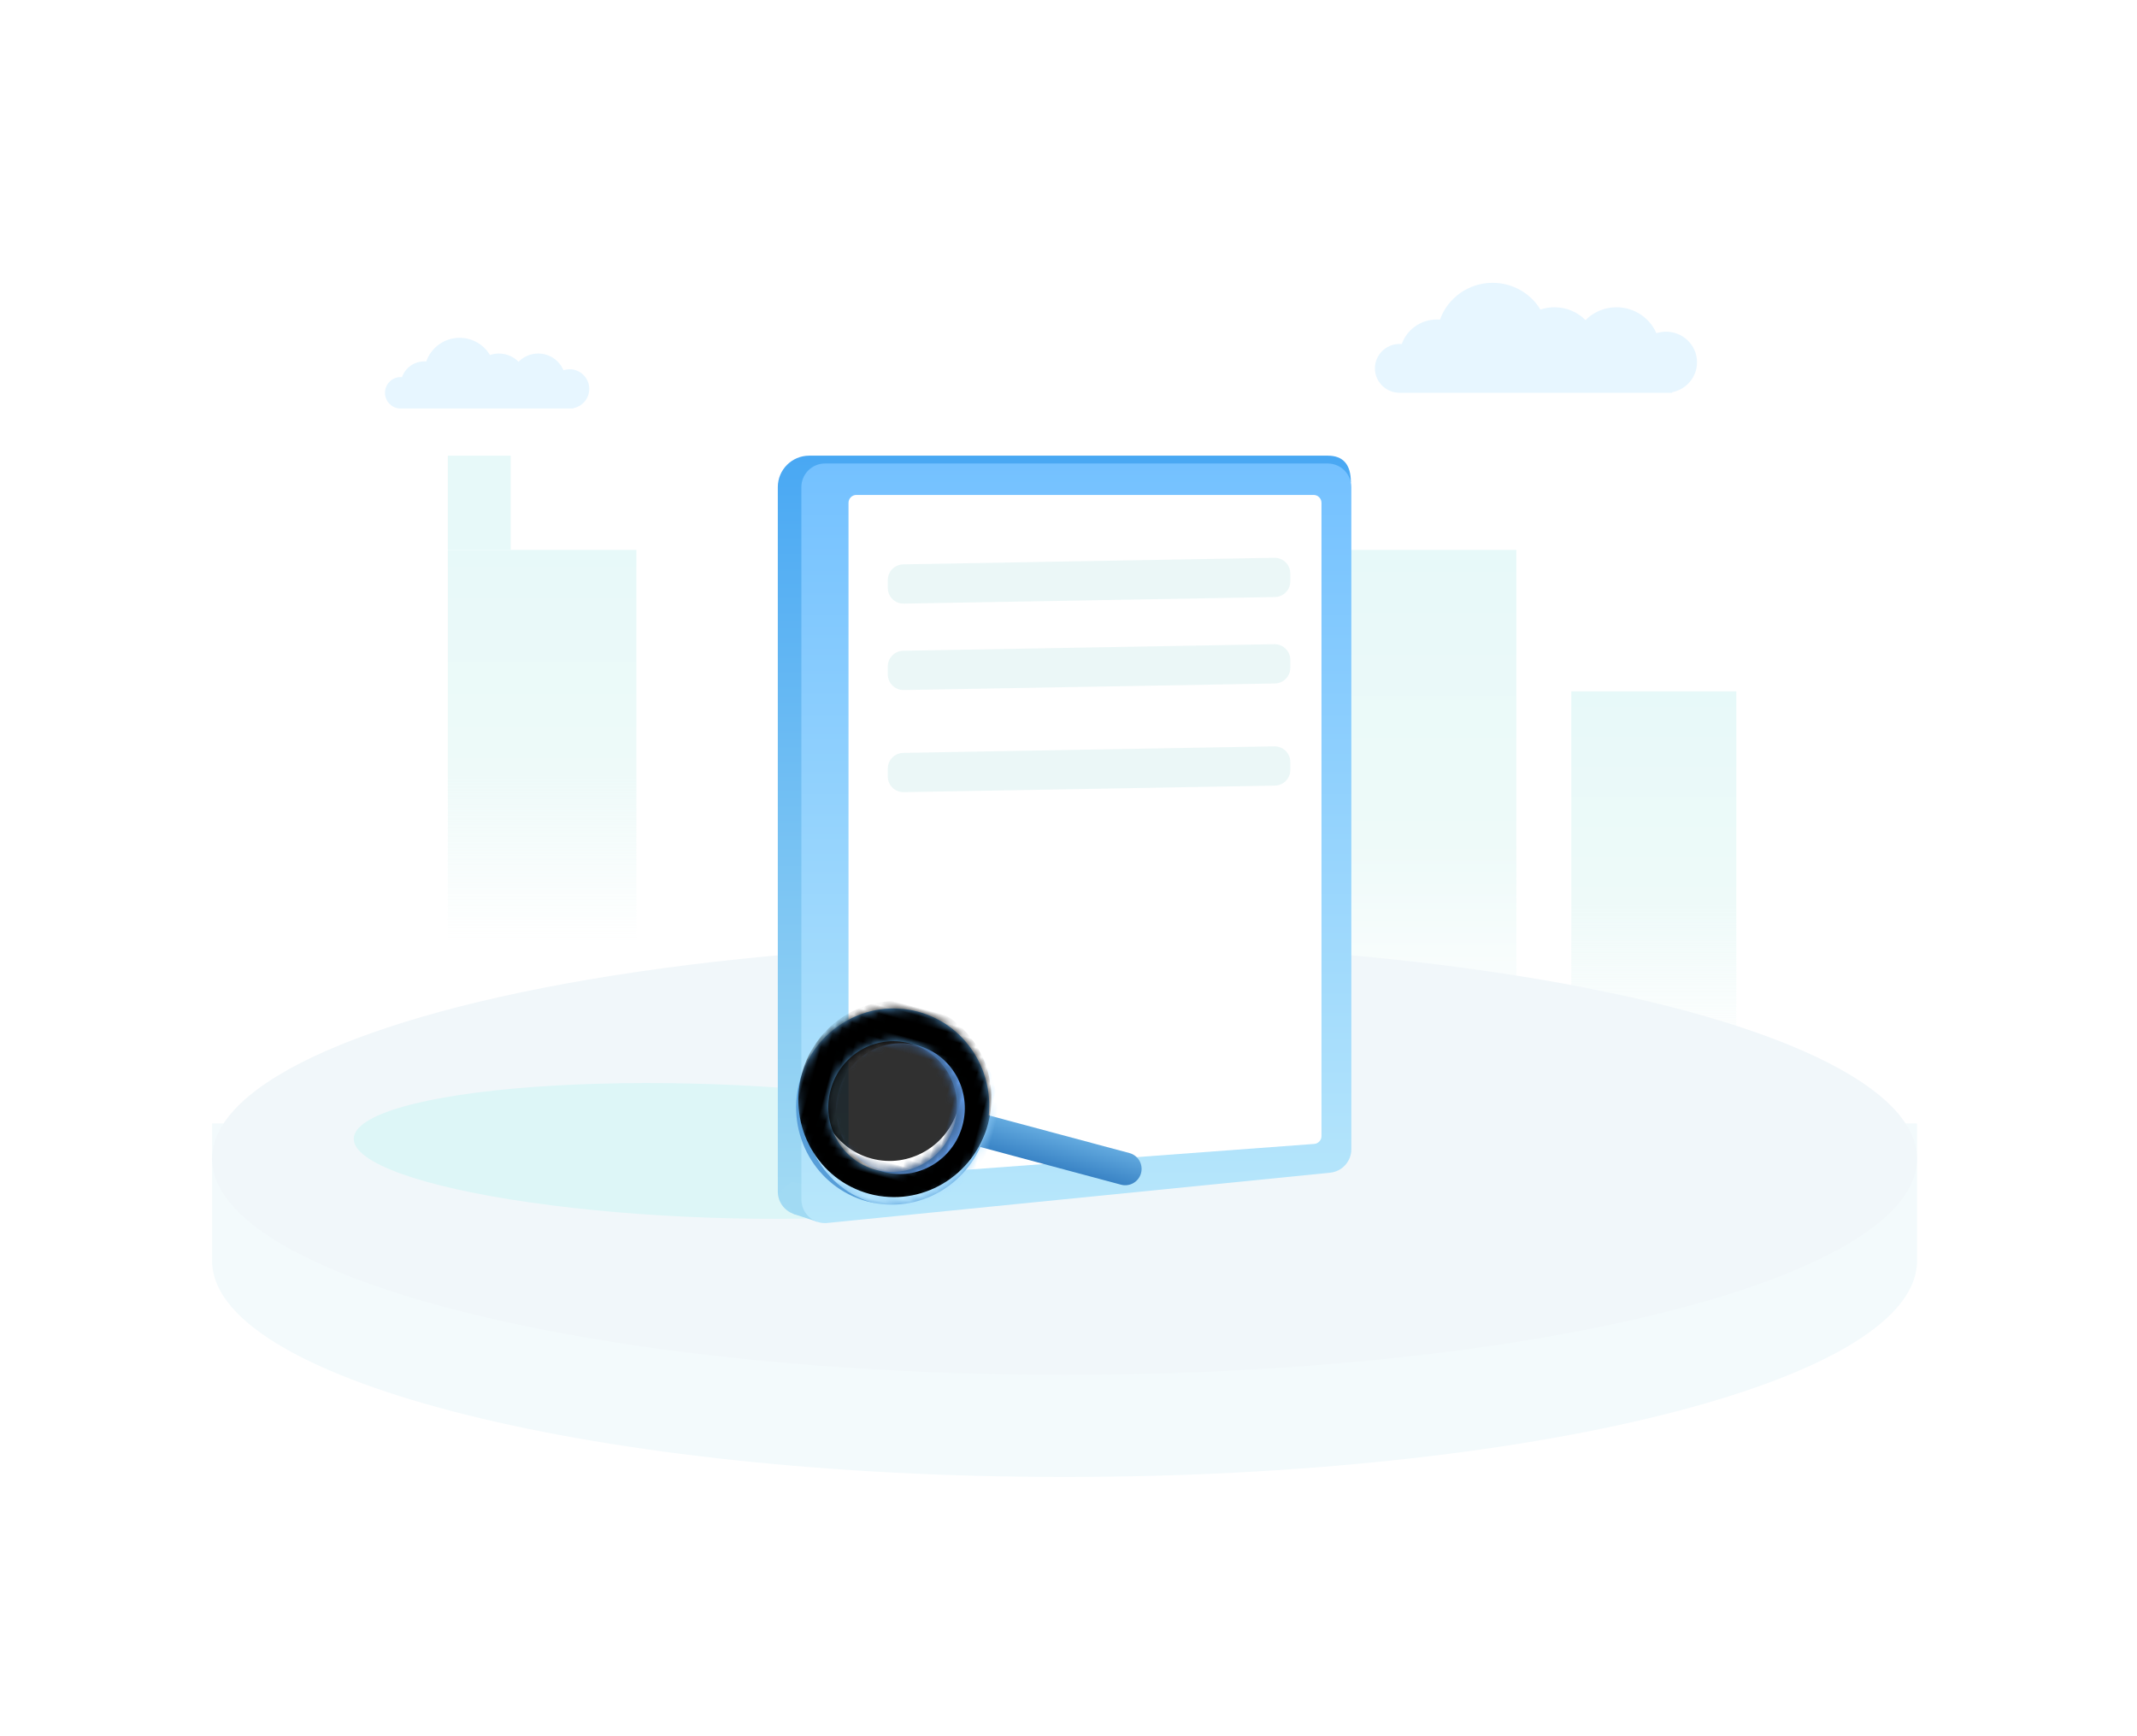 <?xml version="1.0" encoding="UTF-8" standalone="no"?>
<svg width="272px" height="221px" viewBox="0 0 272 221" version="1.1" xmlns="http://www.w3.org/2000/svg" xmlns:xlink="http://www.w3.org/1999/xlink">
    <!-- Generator: Sketch 49.3 (51167) - http://www.bohemiancoding.com/sketch -->
    <title>Group 5 Copy</title>
    <desc>Created with Sketch.</desc>
    <defs>
        <linearGradient x1="50%" y1="0%" x2="50%" y2="100%" id="linearGradient-1">
            <stop stop-color="#E7F9F9" offset="0%"></stop>
            <stop stop-color="#EEFAF9" offset="57.101%"></stop>
            <stop stop-color="#EFFAF9" stop-opacity="0" offset="100%"></stop>
        </linearGradient>
        <linearGradient x1="50%" y1="0%" x2="50%" y2="100%" id="linearGradient-2">
            <stop stop-color="#49A8F3" offset="0%"></stop>
            <stop stop-color="#A3DBF3" offset="100%"></stop>
        </linearGradient>
        <linearGradient x1="50%" y1="0%" x2="50%" y2="100%" id="linearGradient-3">
            <stop stop-color="#74C1FF" offset="0%"></stop>
            <stop stop-color="#B8E7FB" offset="100%"></stop>
        </linearGradient>
        <linearGradient x1="0%" y1="20.003%" x2="100%" y2="20.003%" id="linearGradient-4">
            <stop stop-color="#3983C5" offset="0%"></stop>
            <stop stop-color="#63AADF" offset="100%"></stop>
        </linearGradient>
        <ellipse id="path-5" cx="12.5" cy="12.375" rx="9.091" ry="9"></ellipse>
        <filter x="-13.8%" y="-13.9%" width="127.5%" height="127.8%" filterUnits="objectBoundingBox" id="filter-6">
            <feGaussianBlur stdDeviation="1.5" in="SourceAlpha" result="shadowBlurInner1"></feGaussianBlur>
            <feOffset dx="2" dy="-1" in="shadowBlurInner1" result="shadowOffsetInner1"></feOffset>
            <feComposite in="shadowOffsetInner1" in2="SourceAlpha" operator="arithmetic" k2="-1" k3="1" result="shadowInnerInner1"></feComposite>
            <feColorMatrix values="0 0 0 0 0.544   0 0 0 0 0.856   0 0 0 0 1  0 0 0 1 0" type="matrix" in="shadowInnerInner1"></feColorMatrix>
        </filter>
        <path d="M12.5,24.545 C5.596,24.545 0,19.051 0,12.273 C0,5.495 5.596,0 12.5,0 C19.404,0 25,5.495 25,12.273 C25,19.051 19.404,24.545 12.5,24.545 Z M12.5,20.455 C17.102,20.455 20.833,16.791 20.833,12.273 C20.833,7.754 17.102,4.091 12.5,4.091 C7.898,4.091 4.167,7.754 4.167,12.273 C4.167,16.791 7.898,20.455 12.5,20.455 Z" id="path-7"></path>
        <linearGradient x1="-1.11022302e-14%" y1="50%" x2="100%" y2="50%" id="linearGradient-9">
            <stop stop-color="#B6E6FF" offset="0%"></stop>
            <stop stop-color="#8ECCFF" offset="100%"></stop>
        </linearGradient>
        <ellipse id="path-10" cx="12.5" cy="13.295" rx="12.5" ry="12.273"></ellipse>
        <filter x="-6.0%" y="-6.1%" width="112.0%" height="112.2%" filterUnits="objectBoundingBox" id="filter-11">
            <feGaussianBlur stdDeviation="1" in="SourceAlpha" result="shadowBlurInner1"></feGaussianBlur>
            <feOffset dx="1" dy="-1" in="shadowBlurInner1" result="shadowOffsetInner1"></feOffset>
            <feComposite in="shadowOffsetInner1" in2="SourceAlpha" operator="arithmetic" k2="-1" k3="1" result="shadowInnerInner1"></feComposite>
            <feColorMatrix values="0 0 0 0 0.473   0 0 0 0 0.727   0 0 0 0 0.93  0 0 0 0.35 0" type="matrix" in="shadowInnerInner1"></feColorMatrix>
        </filter>
    </defs>
    <g id="Page-1" stroke="none" stroke-width="1" fill="none" fill-rule="evenodd">
        <g id="9-copy" transform="translate(-52, -164)">
            <g id="Group-7" transform="translate(79, 200)">
                <g id="Group-6" transform="translate(30, 22)">
                    <rect id="Rectangle-7" fill="url(#linearGradient-1)" x="0" y="12" width="24" height="50"></rect>
                    <rect id="Rectangle-7-Copy" fill="#E7F9F9" x="0" y="0" width="8" height="12"></rect>
                </g>
                <rect id="Rectangle-10" fill="url(#linearGradient-1)" x="143" y="34" width="23" height="65"></rect>
                <rect id="Rectangle-10-Copy" fill="url(#linearGradient-1)" x="173" y="52" width="21" height="47"></rect>
                <g id="Group-2" transform="translate(0, 84)">
                    <path d="M216.982,41 C215.93,55.957 167.764,68 108.5,68 C49.236,68 1.07,55.957 0.018,41 L0,41 L0,23 L18,23 L18,25.325 C37.426,17.898 70.707,13 108.5,13 C146.293,13 179.574,17.898 199,25.325 L199,23 L217,23 L217,41 L216.982,41 Z" id="Combined-Shape" fill="#F3FAFC"></path>
                    <ellipse id="Oval-7-Copy" fill="#F1F7FA" cx="108.5" cy="27.5" rx="108.5" ry="27.5"></ellipse>
                </g>
                <ellipse id="Oval-3" fill="#DDF6F7" transform="translate(63.5, 110.5) rotate(2) translate(-63.5, -110.5) " cx="63.5" cy="110.5" rx="45.5" ry="8.5"></ellipse>
                <g id="Group-3" transform="translate(72, 22)">
                    <path d="M4,0 L70,0 C71.961,0 72.941,1.126 72.941,3.377 C72.941,3.492 72.204,2.515 72.204,3.078 C72.205,6.767 71.494,34.861 70.072,87.359 L70.072,87.359 C70.031,88.869 68.874,90.113 67.371,90.263 L3.299,96.67 C1.65,96.835 0.18,95.632 0.015,93.984 C0.005,93.884 5.34127893e-15,93.785 5.32907052e-15,93.685 L0,4 C-2.705415e-16,1.791 1.791,4.05812251e-16 4,0 Z" id="Rectangle-3" fill="url(#linearGradient-2)"></path>
                    <polygon id="Path-2" fill="#A1DAF3" points="2.004 96.517 5.009 97.516 5.997 93.192 1.713 92.464 0.471 93.448"></polygon>
                    <path d="M6,1 L70,1 C71.657,1 73,2.343 73,4 L73,88.285 C73,89.826 71.832,91.117 70.299,91.27 L6.299,97.67 C4.65,97.835 3.18,96.632 3.015,94.984 C3.005,94.884 3,94.785 3,94.685 L3,4 C3,2.343 4.343,1 6,1 Z" id="Rectangle-3" fill="url(#linearGradient-3)"></path>
                    <path d="M68.199,5 L10,5 C9.448,5 9,5.448 9,6 L9,90.939 C9,91.491 9.448,91.939 10,91.939 C10.025,91.939 10.049,91.938 10.074,91.936 L68.273,87.608 C68.795,87.57 69.199,87.135 69.199,86.611 L69.199,6 C69.199,5.448 68.751,5 68.199,5 Z" id="Path-7" fill="#FFFFFF"></path>
                    <path d="M15.965,13.835 L63.197,13 C64.302,12.981 65.213,13.86 65.232,14.965 C65.232,14.976 65.232,14.988 65.232,15 L65.232,15.999 C65.232,17.09 64.358,17.98 63.268,17.999 L16.035,18.834 C14.931,18.853 14.02,17.974 14,16.869 C14,16.857 14,16.846 14,16.834 L14,15.835 C14,14.744 14.874,13.854 15.965,13.835 Z" id="Rectangle-4" fill="#EBF7F7"></path>
                    <path d="M15.965,24.835 L63.197,24 C64.302,23.981 65.213,24.86 65.232,25.965 C65.232,25.976 65.232,25.988 65.232,26 L65.232,26.999 C65.232,28.09 64.358,28.98 63.268,28.999 L16.035,29.834 C14.931,29.853 14.02,28.974 14,27.869 C14,27.857 14,27.846 14,27.834 L14,26.835 C14,25.744 14.874,24.854 15.965,24.835 Z" id="Rectangle-4-Copy" fill="#EBF7F7"></path>
                    <path d="M15.965,37.835 L63.197,37 C64.302,36.981 65.213,37.86 65.232,38.965 C65.232,38.976 65.232,38.988 65.232,39 L65.232,39.999 C65.232,41.09 64.358,41.98 63.268,41.999 L16.035,42.834 C14.931,42.853 14.02,41.974 14,40.869 C14,40.857 14,40.846 14,40.834 L14,39.835 C14,38.744 14.874,37.854 15.965,37.835 Z" id="Rectangle-4-Copy-2" fill="#EBF7F7"></path>
                </g>
                <g id="Group-5" transform="translate(96.5, 107.5) rotate(-75) translate(-96.5, -107.5) translate(84, 85)">
                    <path d="M10.417,22.5 L14.583,22.5 L14.583,42.917 C14.583,44.067 13.651,45 12.5,45 L12.5,45 C11.349,45 10.417,44.067 10.417,42.917 L10.417,22.5 Z" id="Rectangle-5" fill="url(#linearGradient-4)"></path>
                    <g id="Oval-4">
                        <g id="Oval-5" opacity="0.811">
                            <use fill="#FFFFFF" fill-rule="evenodd" xlink:href="#path-5"></use>
                            <use fill="black" fill-opacity="1" filter="url(#filter-6)" xlink:href="#path-5"></use>
                        </g>
                        <mask id="mask-8" fill="white">
                            <use xlink:href="#path-7"></use>
                        </mask>
                        <use id="Mask" fill="#579ED8" xlink:href="#path-7"></use>
                        <g mask="url(#mask-8)">
                            <use fill="url(#linearGradient-9)" fill-rule="evenodd" xlink:href="#path-10"></use>
                            <use fill="black" fill-opacity="1" filter="url(#filter-11)" xlink:href="#path-10"></use>
                        </g>
                        <ellipse id="Oval-4-Copy" fill="#5D93DA" mask="url(#mask-8)" cx="12.5" cy="13.295" rx="8.333" ry="8.182"></ellipse>
                    </g>
                </g>
                <path d="M46,15.95 L46,16 L24,16 C22.895,16 22,15.105 22,14 C22,12.895 22.895,12 24,12 C24.057,12 24.113,12.002 24.168,12.007 C24.578,10.838 25.691,10 27,10 C27.085,10 27.169,10.004 27.252,10.01 C27.867,8.257 29.537,7 31.5,7 C33.14,7 34.576,7.878 35.362,9.189 C35.719,9.067 36.102,9 36.5,9 C37.479,9 38.365,9.402 39,10.051 C39.635,9.402 40.521,9 41.5,9 C42.945,9 44.185,9.875 44.719,11.124 C44.965,11.044 45.227,11 45.5,11 C46.881,11 48,12.119 48,13.5 C48,14.709 47.141,15.718 46,15.95 Z" id="Combined-Shape" fill="#E7F6FF"></path>
                <path d="M185.846,13.922 L185.846,14 L151.154,14 C149.412,14 148,12.607 148,10.889 C148,9.171 149.412,7.778 151.154,7.778 C151.243,7.778 151.332,7.781 151.419,7.789 C152.065,5.97 153.821,4.667 155.885,4.667 C156.019,4.667 156.151,4.672 156.283,4.683 C157.252,1.956 159.885,0 162.981,0 C165.568,0 167.831,1.365 169.071,3.405 C169.634,3.215 170.237,3.111 170.865,3.111 C172.41,3.111 173.806,3.737 174.808,4.745 C175.809,3.737 177.206,3.111 178.75,3.111 C181.028,3.111 182.984,4.473 183.827,6.416 C184.214,6.29 184.628,6.222 185.058,6.222 C187.235,6.222 189,7.963 189,10.111 C189,11.993 187.646,13.562 185.846,13.922 Z" id="Combined-Shape-Copy" fill="#E7F6FF"></path>
            </g>
        </g>
    </g>
</svg>